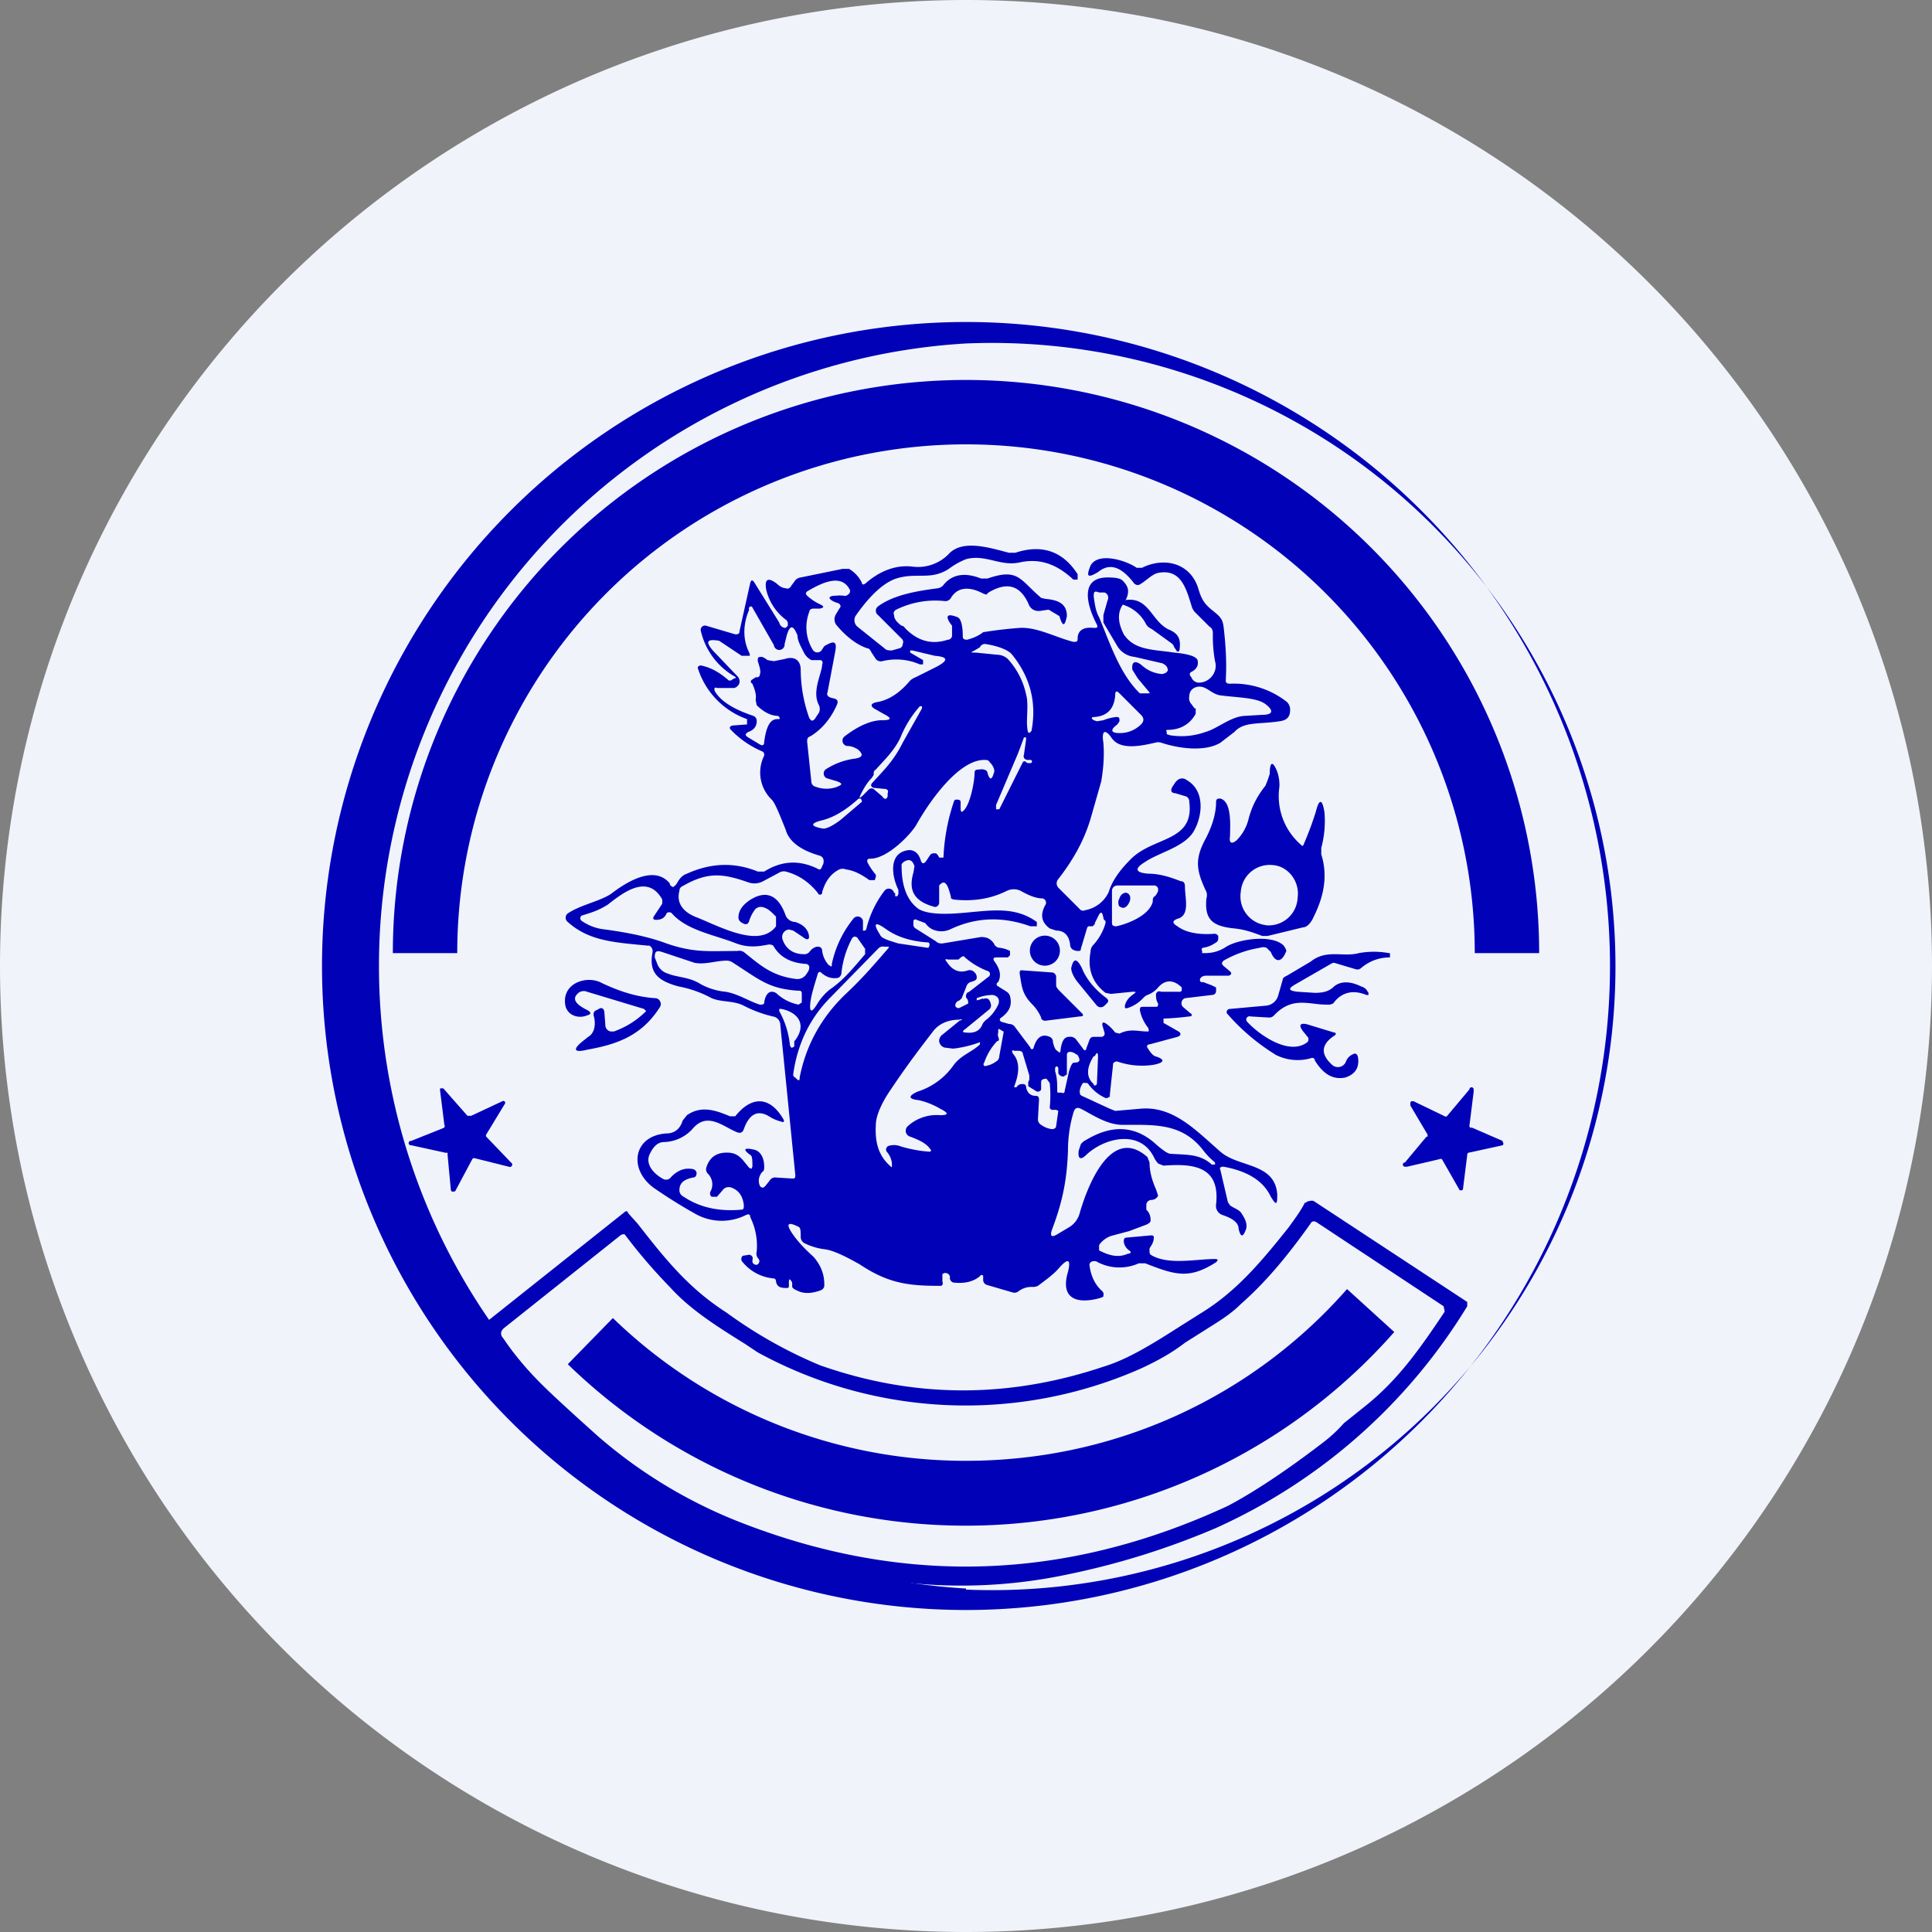 <ns0:svg xmlns:ns0="http://www.w3.org/2000/svg" width="18" height="18" viewBox="0 0 18 18"><ns0:rect x="0" y="0" width="18" height="18" fill="#808080" stroke="none"/><path xmlns="http://www.w3.org/2000/svg" fill="#F0F3FA" d="M9 18a9 9 0 0 1 0 -18a9 9 0 0 1 0 18Z" /><ns0:path d="M11.32 10.83a.67.67 0 0 1-.1-.1c-.2-.27-.46-.25-.76-.25-.15 0-.29-.1-.39-.15-.04-.02-.06 0-.07.04-.03.1-.05.22-.05.35-.01.3-.06.5-.15.74-.02.06 0 .07.05.04l.1-.06a.22.22 0 0 0 .11-.14c.06-.21.28-.83.63-.52l.02.05c0 .08.02.16.06.25l.02.06c-.01.02-.03.04-.07.04a.05.05 0 0 0-.04.04v.05c.03.03.04.06.04.1 0 .02-.02.03-.04.04l-.16.06-.15.04a.22.22 0 0 0-.13.09v.05c.1.05.18.07.27.03.03 0 .03-.02.01-.03a.12.12 0 0 1-.05-.08c0-.02 0-.04.03-.04l.22-.02c.02 0 .03 0 .03.02 0 .04-.02.07-.04.1v.03a.04.04 0 0 0 .01.03c.16.1.42.04.6.04.03 0 .03.01.01.03-.25.16-.38.12-.66.01h-.06a.44.44 0 0 1-.4-.02h-.02a.04.04 0 0 0-.04.03c.01.1.05.19.12.25a.04.04 0 0 1 .01.04v.01l-.02.01c-.2.06-.39.03-.31-.24.03-.12 0-.13-.08-.04-.05.06-.12.11-.2.17a.1.1 0 0 1-.05.01.2.2 0 0 0-.13.04.06.06 0 0 1-.06.01l-.24-.07a.05.05 0 0 1-.03-.05v-.03c0-.01-.02-.02-.03 0-.06.05-.14.07-.24.06-.02 0-.04-.02-.04-.04v-.02c-.01-.02-.02-.03-.05-.03l-.02.01v.07a.03.03 0 0 1-.01.04h-.01c-.29 0-.48-.02-.75-.2-.14-.08-.25-.13-.32-.14a.58.58 0 0 1-.2-.06.07.07 0 0 1-.03-.05c0-.06 0-.09-.02-.1-.1-.05-.12-.03-.06.06.04.06.1.13.2.22.06.07.1.15.1.26a.05.05 0 0 1-.03.05c-.08.03-.16.04-.23 0a.07.07 0 0 1-.04-.03.3.3 0 0 0 0-.04c-.02-.04-.03-.04-.03 0v.03c0 .01 0 .02-.02.02-.06 0-.09-.01-.1-.06 0-.02-.01-.03-.03-.03a.42.42 0 0 1-.28-.15.04.04 0 0 1 0-.06l.06-.01a.04.04 0 0 1 .03.02.04.04 0 0 1 0 .03c0 .02 0 .03.02.04a.03.03 0 0 0 .03 0c.02-.02.02-.04 0-.06a.07.07 0 0 1-.01-.06.6.6 0 0 0-.06-.32c0-.03-.02-.03-.04-.02a.5.5 0 0 1-.47-.01 4.8 4.8 0 0 1-.37-.23c-.26-.17-.22-.5.1-.52.08 0 .13-.05.15-.12l.04-.05c.13-.09.26-.05.4.01h.05c.16-.2.33-.18.45.03.01.02 0 .03-.02.02a.38.38 0 0 1-.1-.04c-.12-.08-.2-.03-.25.11-.01.03-.03.04-.06.03-.13-.05-.28-.2-.42-.03a.37.37 0 0 1-.26.12c-.06 0-.1.04-.13.1-.06.1.03.2.13.25h.03l.02-.01c.06-.07.13-.1.2-.09.03 0 .05.02.05.04s-.01.04-.03.04c-.1.02-.13.06-.13.12 0 .03.02.05.04.06.15.1.33.14.54.12.02 0 .02-.02.02-.04-.01-.1-.06-.15-.13-.17-.02 0-.04 0-.06.02l-.06.07h-.05a.04.04 0 0 1-.01-.05.14.14 0 0 0-.02-.16.06.06 0 0 1-.02-.06c.03-.1.1-.15.22-.14.09.01.12.07.18.14l.02.01.01-.02c0-.06 0-.1-.02-.11-.07-.05-.06-.07.03-.05.06.01.1.07.1.16 0 .02 0 .04-.02.05-.03.04-.04.08-.02.13.02.02.03.02.05 0l.04-.05a.06.06 0 0 1 .05-.03l.16.01c.02 0 .03 0 .03-.03l-.14-1.4a.08.08 0 0 0-.07-.08 1.15 1.15 0 0 1-.27-.1c-.1-.05-.2-.03-.3-.07-.09-.05-.2-.09-.31-.11-.18-.05-.28-.12-.24-.32a.06.06 0 0 0-.03-.06h-.02c-.3-.03-.54-.04-.74-.22a.05.05 0 0 1 0-.08c.12-.08.29-.11.4-.18.13-.1.4-.28.55-.1 0 .02.01.02.02.03.01.01.02 0 .04-.02.02-.03.04-.08.1-.1.22-.1.44-.11.66-.02h.06c.16-.1.32-.11.49-.03.03.02.04.01.05-.02l.01-.02c.01-.04 0-.07-.04-.08-.17-.05-.28-.13-.31-.24-.06-.15-.1-.25-.13-.28a.35.35 0 0 1-.07-.41c0-.02 0-.03-.02-.04a.88.88 0 0 1-.29-.2c-.02-.02-.01-.03.01-.04l.13-.01h.01V6.7a.74.74 0 0 1-.46-.48.03.03 0 0 1 .03-.02c.1.02.18.07.26.14h.02l.03-.02c.02 0 .02-.01 0-.02a.66.66 0 0 1-.31-.42.04.04 0 0 1 .05-.05l.27.08c.02 0 .04 0 .04-.03l.1-.45c.01-.03.02-.03.04 0l.23.37c.01.04.04.05.06.05l.02-.02V5.8l-.01-.02a.49.49 0 0 1-.19-.28c-.02-.1.01-.13.1-.06.02.02.05.04.08.04.02.01.04 0 .05-.02l.03-.04a.08.08 0 0 1 .06-.04l.39-.08h.06a.3.3 0 0 1 .12.13c0 .02.02.02.04 0 .14-.12.29-.17.44-.15a.4.4 0 0 0 .34-.13c.13-.12.36-.05.55 0h.06c.24-.08.44-.02.58.2v.05H10c-.16-.15-.32-.2-.5-.16-.18.04-.32-.08-.5-.03a.68.68 0 0 0-.16.09c-.17.11-.3.03-.49.09-.15.05-.29.22-.38.35a.08.08 0 0 0 .02.1l.25.2c.02.02.04.02.07.02l.07-.02A.04.04 0 0 0 8.41 6a.04.04 0 0 0-.01-.05l-.22-.22a.05.05 0 0 1 0-.08c.16-.12.42-.15.56-.17a.08.08 0 0 0 .05-.03c.08-.1.2-.12.35-.06h.06c.29-.1.3.01.5.18l.04.01c.14.01.2.06.2.16-.02.1-.04.1-.07 0l-.1-.06-.07.01c-.05.01-.1-.01-.12-.07-.08-.17-.2-.2-.37-.1l-.02.02-.03-.01c-.13-.07-.24-.06-.3.04a.06.06 0 0 1-.06.03.82.82 0 0 0-.45.08c-.02.01-.03.03-.02.05 0 .04.03.07.07.1.02 0 .03.02.04.03.11.11.24.15.39.1.02 0 .03-.01.04-.03v-.1c-.07-.09-.05-.12.05-.08.03.01.05.07.05.18 0 .02.01.03.04.03.04-.01.1-.03.15-.07a3.96 3.96 0 0 1 .34-.04c.16-.01.34.09.5.13.03 0 .04 0 .04-.03 0-.08.06-.11.15-.1.03 0 .04 0 .03-.03-.08-.15-.18-.44.1-.44.08 0 .12.01.14.03.03.03.05.06.05.1 0 .04-.02.08-.04.11-.06.08-.06.17 0 .29.1.15.27.14.47.17.11.01.18.03.2.05.02.01.02.03.02.05 0 .03-.02.06-.06.08-.02.01-.02.03 0 .05.01.03.04.05.07.05.1 0 .18-.1.15-.2a1.3 1.3 0 0 1-.02-.26c0-.03-.01-.05-.03-.06l-.14-.14a.14.14 0 0 1-.03-.06c-.05-.16-.1-.35-.32-.3-.06.02-.11.08-.17.11h-.02l-.02-.01c-.12-.16-.23-.2-.34-.11-.1.06-.11.04-.07-.06.07-.13.33-.05.43.02h.05c.2-.1.44-.05.52.18.03.1.05.15.14.22.06.05.09.07.1.15.02.17.03.34.02.5 0 .02.01.03.04.03a.8.8 0 0 1 .53.17.1.1 0 0 1 .03.07c0 .06-.02.1-.1.11-.19.03-.33 0-.42.1l-.13.1c-.15.09-.4.05-.55 0a.1.1 0 0 0-.06 0c-.13.03-.32.07-.4-.04-.06-.09-.1-.08-.08.04.01.12 0 .24-.02.36l-.1.35c-.06.2-.16.38-.3.56a.06.06 0 0 0 0 .08l.2.2a.04.04 0 0 0 .05.01.3.3 0 0 0 .22-.17c.03-.1.1-.2.2-.3.21-.22.6-.16.55-.54a.05.05 0 0 0-.03-.05l-.1-.03c-.04 0-.05-.03-.02-.07l.02-.03c.03-.04.07-.05.11-.02.17.1.14.33.07.46-.08.16-.33.21-.46.3-.1.06-.1.1.03.11.1 0 .2.03.3.07.03 0 .04.02.04.05 0 .11.05.27-.07.3-.05.02-.05.04 0 .07.08.06.2.08.34.07a.04.04 0 0 1 .04.02v.02c0 .01 0 .03-.02.04a.27.27 0 0 1-.12.05c-.01 0-.02.01-.01.03v.02h.03c.07 0 .13-.02.18-.05.11-.08.44-.13.55-.02.02.03.03.05.02.06-.04.1-.1.1-.14 0l-.04-.04a.09.09 0 0 0-.06 0 1 1 0 0 0-.34.12c-.02.02-.02.03 0 .05l.06.05c.02.02.01.03-.01.04h-.19c-.04 0-.06 0-.08.03v.02l.01.01h.02l.08.03.04.02v.03c0 .03-.02.04-.04.04l-.25.03a.05.05 0 0 0-.02.08l.07.06c.02.01.02.03-.01.03a2.65 2.65 0 0 1-.24.02v.04l.14.08c.03.02.02.04-.01.05l-.26.07c-.02 0-.03.02-.02.03.03.05.05.07.07.08.1.03.09.06-.01.08a.7.7 0 0 1-.34-.03.04.04 0 0 0-.04.02v.01l-.03.28v.02h-.01l-.01.01h-.02a.4.4 0 0 1-.16-.13l-.01-.01h-.02a.03.03 0 0 0-.02 0 .16.16 0 0 0-.03.07c0 .03 0 .04.02.05l.26.12.05.02.23-.02c.31-.03.52.2.75.4.17.15.51.1.53.4 0 .1-.01.1-.06.02-.07-.15-.22-.24-.44-.28-.03 0-.04.01-.03.03l.07.3.02.03c.04.03.09.04.11.08.04.06.05.1.04.14-.03.08-.05.08-.07 0 0-.06-.06-.1-.15-.13a.09.09 0 0 1-.06-.1c.04-.36-.22-.38-.49-.36l-.05-.02a.24.24 0 0 1-.04-.06c-.13-.26-.46-.18-.63-.02-.05.05-.08.04-.07-.04l.02-.06a.14.14 0 0 1 .05-.04c.25-.15.47-.13.66.05.06.05.1.08.13.08.15.01.27 0 .38.1h.03v-.03Z" fill="#0102B8" /><ns0:path d="M8.6 6.19v-.04l-.12-.07v-.02h.02l.21.05c.12.01.13.04.02.1l-.2.1a.17.17 0 0 0-.05.03c-.1.12-.2.18-.3.2-.07.01-.08.04-.02.07l.07.04c.08.04.08.06-.01.06-.1 0-.22.05-.35.15a.05.05 0 0 0-.02.05.05.05 0 0 0 .04.04c.05 0 .08.02.1.03.06.05.05.08-.04.09a.65.65 0 0 0-.26.1.05.05 0 0 0 .01.08l.1.03c.05.02.05.03 0 .05a.28.28 0 0 1-.2 0 .05.05 0 0 1-.04-.04l-.04-.38c0-.02 0-.04.03-.05.1-.06.19-.16.25-.3.01-.03 0-.04-.02-.05l-.04-.01c-.03-.01-.04-.03-.03-.05l.07-.37c.02-.1 0-.12-.1-.06l-.02.03a.05.05 0 0 1-.09 0 .4.4 0 0 1-.03-.35c0-.02.02-.03.04-.03h.06c.04-.01.04-.02 0-.04a.46.46 0 0 1-.12-.08c-.02-.02-.01-.03 0-.04.12-.07.32-.18.4-.01a.04.04 0 0 1-.02.04.04.04 0 0 1-.04.01.3.3 0 0 0-.07 0c-.08 0-.08.03-.01.06l.03.01c.02.01.03.03.01.05l-.03.05a.09.09 0 0 0 0 .1c.1.12.2.19.29.22.02 0 .03.02.04.04l.04.06a.06.06 0 0 0 .06.02.55.55 0 0 1 .35.03h.03ZM10.55 6.24l.05.08.1.12c.02.02.01.02-.02.02h-.06l-.01-.01c-.18-.18-.27-.46-.37-.7-.03-.05-.04-.12-.05-.19 0-.04 0-.06.05-.04h.05a.05.05 0 0 1 .03.07l-.04.14v.07l.13.22a.21.21 0 0 0 .16.1l.26.06c.04.02.05.04.05.07l-.02.02-.03.01a.31.31 0 0 1-.19-.08c-.06-.05-.1-.04-.09.04Z" fill="#F0F3FA" /><ns0:path d="m10.91 5.99-.18-.13a.12.12 0 0 1-.05-.04.36.36 0 0 0-.2-.18c-.06-.02-.05-.04.01-.05.22-.03.24.21.41.28.09.04.1.1.09.18 0 .02-.02.03-.03.01l-.02-.03a.07.07 0 0 0-.03-.04Z" fill="#0102B8" /><ns0:path d="M7.06 6.16c.02.06.03.1.02.12 0 .01 0 .02-.02.03h-.02l-.03.02c-.02.01-.02.03 0 .04.02.05.04.1.03.15l.01.05c.07.07.14.1.2.1.01.01.02.02.01.03h-.02c-.06 0-.1.06-.12.21 0 .04-.02.04-.05.02l-.1-.06c-.03-.02-.03-.03 0-.05.06-.02.08-.06.08-.1a.05.05 0 0 0-.03-.05c-.12-.04-.29-.11-.36-.23-.01-.03 0-.04.02-.03h.16a.07.07 0 0 0 .05-.05.07.07 0 0 0-.02-.06l-.22-.23c-.08-.09-.07-.12.05-.1l.21.14h.06c.02 0 .02 0 .01-.03-.06-.12-.06-.26 0-.4A.02.02 0 0 1 7 5.65a.02.02 0 0 1 .01.01l.2.35a.05.05 0 0 0 .1-.01l.02-.08c.03-.1.06-.1.1 0 0 .05.03.1.06.16.02.04.05.06.07.07h.08c.02 0 .03.02.02.04 0 .08-.1.25-.03.38.01.02.01.05 0 .07l-.04.06c-.02.02-.03.02-.05-.01a1.35 1.35 0 0 1-.08-.45c0-.09-.06-.13-.15-.1l-.1.02-.06-.01a.18.18 0 0 0-.05-.03c-.03 0-.04 0-.04.03ZM9.58 6.83c-.03-.1.01-.25-.02-.36a.71.71 0 0 0-.17-.33.15.15 0 0 0-.1-.04l-.2-.02c-.05 0-.05 0-.01-.02l.05-.03A.05.05 0 0 1 9.18 6c.13.02.22.06.25.1.17.21.23.45.18.71l-.02.02-.01-.01ZM11.13 6.6l-.03-.04a.08.08 0 0 1-.02-.07c0-.05.03-.08.07-.09.09-.02.13.07.23.08.16.02.33.02.41.08.08.06.07.1-.03.1l-.17.01c-.13.01-.25.12-.36.15a.66.66 0 0 1-.33.03l-.03-.01v-.02c-.01-.02 0-.02.01-.02.1 0 .2-.04.26-.15V6.6ZM10.4 6.68a.47.47 0 0 0-.12.03l-.06.01-.03-.01c-.03-.02-.02-.03.01-.03.12-.01.18-.08.19-.2 0-.04.01-.05.04-.02l.2.2c.03.03.03.06 0 .09a.28.28 0 0 1-.2.08c-.08 0-.09-.03-.02-.08l.02-.03c0-.03 0-.04-.03-.04ZM8.14 7.34l.1.01c.03 0 .04.02.03.04v.03c-.01.03-.03.03-.05 0l-.07-.06c-.02-.02-.04-.02-.06 0l-.05.05c-.03.03-.04.03-.02-.01.03-.06.06-.11.1-.15l.02-.03V7.2s0-.02.02-.03c.06-.07.17-.17.23-.3.04-.1.1-.2.18-.29h.02v.02l-.18.32c-.08.16-.16.24-.28.37-.02.02-.02.04.01.05ZM9.56 7.1a.02.02 0 0 0-.03 0l-.22.44h-.03V7.5l.2-.47a4.93 4.93 0 0 0 .06-.16h.02v.02l-.02.14a.04.04 0 0 0 0 .03.04.04 0 0 0 .04.02h.02a.01.01 0 0 1 0 .03c-.03 0-.04 0-.04-.02Z" fill="#F0F3FA" /><ns0:path d="M8.33 8.32a.05.05 0 0 0-.04-.04.05.05 0 0 0-.05.02.95.95 0 0 0-.17.36l-.01.01h-.02v-.09a.05.05 0 0 0-.09-.02 1 1 0 0 0-.2.42c0 .03 0 .03-.03.01a.24.24 0 0 1-.06-.13c0-.02-.01-.04-.04-.04-.02 0-.05.01-.08.05a.06.06 0 0 1-.05.02c-.1 0-.17-.05-.2-.14a.07.07 0 0 1 .06-.09l.04.01.09.06c.05.04.07.02.05-.04-.02-.05-.06-.08-.12-.1a.1.1 0 0 1-.09-.06c-.07-.2-.19-.24-.34-.14-.07.05-.1.1-.1.16 0 .03.03.05.06.06.02 0 .03 0 .04-.03a.34.34 0 0 1 .05-.1c.02-.03.06-.04.1-.02.03.01.06.04.1.08v.09c-.15.2-.49.02-.73-.08-.14-.05-.2-.14-.17-.25 0-.03.02-.04.04-.05.23-.13.37-.11.6-.03a.17.17 0 0 0 .14-.01l.15-.08a.08.08 0 0 1 .06-.01c.12.03.22.1.3.2a.02.02 0 0 0 .04-.01c.03-.1.08-.17.16-.21a.08.08 0 0 1 .06 0c.08.01.15.05.22.1h.05l.01-.03v-.02a.6.6 0 0 1-.08-.12c0-.02 0-.03.03-.03.16 0 .38-.23.43-.32.1-.18.38-.6.63-.6.02 0 .04 0 .05.02.04.04.05.08.04.1-.02.07-.04.07-.06 0 0-.02-.03-.04-.08-.03-.02 0-.04 0-.04.03 0 .08-.04.29-.1.35-.02.02-.03.02-.03-.02v-.06c0-.01-.01-.02-.03-.02H8.9l-.01.01a1.86 1.86 0 0 0-.1.53h-.04a.09.09 0 0 0-.03-.04h-.03l-.02.01-.04.06c-.02.03-.04.03-.05 0-.02-.07-.06-.1-.11-.1-.2.02-.16.25-.1.37v.04l-.01.02h-.02v-.03Z" fill="#F0F3FA" /><ns0:path d="M7.67 7.64c.11-.03.22-.1.33-.2h.02l.01.02v.01l-.2.17c-.08.06-.13.08-.16.08-.12-.02-.13-.05 0-.08ZM10.2 8.6l.04-.08c.02-.03.03-.02.04.03 0 0 0 .02.02.03v.02a.5.5 0 0 1-.12.21.1.1 0 0 0-.02.06c-.03.16.02.29.14.38l.05.01.2-.02c.04 0 .04 0 0 .03s-.06.06-.07.1c0 .02 0 .03.03.02.06-.02.1-.05.14-.09a.1.1 0 0 1 .04-.03.24.24 0 0 0 .1-.07c.07-.08.15-.07.22 0v.03a.03.03 0 0 1-.03.01h-.16c-.03-.01-.04 0-.05.02 0 .03 0 .06.02.09v.01a.03.03 0 0 1-.01.02H10.66c-.03 0-.04 0-.04.03.01.06.04.12.08.17v.01a.02.02 0 0 1 0 .02h-.01c-.09 0-.16-.03-.26.02l-.04-.01a.4.4 0 0 0-.08-.08c-.03-.02-.04-.02-.04.01l.02.07a.03.03 0 0 1 0 .02.03.03 0 0 1-.03.02h-.07a.04.04 0 0 0-.04.03l-.03.08c0 .02-.02.02-.03 0l-.06-.08a.07.07 0 0 0-.07-.03c-.05 0-.07.05-.08.13 0 .02-.01.02-.03 0-.02-.01-.03-.04-.04-.08a.05.05 0 0 0-.03-.05c-.07-.03-.12 0-.15.1a.01.01 0 0 1-.03 0l-.15-.2a.07.07 0 0 0-.05-.02l-.07-.02c-.02-.01-.02-.03 0-.04.08-.06.1-.12.08-.2a.08.08 0 0 0-.03-.04l-.08-.05c-.02-.01-.02-.03 0-.04.03-.06.02-.12-.04-.2-.01-.02 0-.03.02-.03h.11l.02-.02v-.04a.27.27 0 0 0-.1-.03.06.06 0 0 1-.05-.04c-.03-.04-.06-.06-.12-.06l-.36.06c-.02 0-.04 0-.06-.02l-.19-.12a.04.04 0 0 1-.02-.04v-.03c0-.01.02-.02.03-.01l.08.03c.03.04.06.06.1.07a.2.2 0 0 0 .13-.01c.25-.12.5-.12.75-.03h.06v-.04c-.22-.16-.46-.1-.75-.08-.16.01-.28 0-.35-.04-.1-.07-.16-.2-.16-.4v-.02l.02-.02c.05-.03.08-.02.1.04l-.01.06c-.05.17.01.27.2.32a.04.04 0 0 0 .04-.04V8.25c.05-.06.08-.02.11.11v.01l.02.01c.17.02.34 0 .5-.08a.15.15 0 0 1 .13 0c.07.04.14.07.2.07a.04.04 0 0 1 .03.06c-.05.09-.04.16.04.22l.06.02c.08 0 .12.05.13.13 0 .02.01.04.03.05a.1.1 0 0 0 .04.01c.02 0 .03 0 .03-.02l.06-.2.01-.01h.04l.02-.02V8.6Z" fill="#F0F3FA" /><ns0:path d="M12.26 7.56a2.94 2.94 0 0 1-.12.32.02.02 0 0 1-.02-.01.6.6 0 0 1-.2-.54.39.39 0 0 0-.02-.14c-.04-.1-.07-.1-.07.02l-.02.06-.02.05c-.08.1-.13.2-.16.32a.42.42 0 0 1-.11.19c-.05.04-.07.02-.06-.04 0-.09.02-.32-.09-.35-.02 0-.04 0-.04.03 0 .1-.03.21-.09.33-.11.2-.1.3 0 .51a.1.1 0 0 1 0 .06c-.02.2.06.26.26.28.1.01.18.04.26.07h.05l.33-.08c.03 0 .07-.03.1-.1.1-.2.13-.39.07-.58V7.9a.97.97 0 0 0 .03-.33c-.02-.13-.05-.13-.08-.01Zm-.46 1.06a.27.27 0 0 1-.24-.31.27.27 0 0 1 .3-.25c.14.01.25.15.23.3a.27.27 0 0 1-.3.26Z" fill="#0102B8" /><ns0:path d="M6.11 8.57c.04 0 .08-.01.1-.06a.03.03 0 0 1 .03-.01.03.03 0 0 1 .02.01c.14.16.4.2.6.28.11.04.2.03.3.01.02 0 .04 0 .05.02.06.1.16.15.29.16.04 0 .05.03.03.07l-.02.03a.1.1 0 0 1-.1.04c-.23-.03-.34-.14-.48-.25a.08.08 0 0 0-.06-.01c-.26 0-.4.02-.66-.07-.16-.06-.35-.1-.57-.13a.46.46 0 0 1-.22-.08.03.03 0 0 1 0-.05c.1-.03.16-.05.24-.1.13-.1.37-.3.51-.05v.04l-.08.12c-.01.02 0 .03.02.03ZM10.4 8.63c.1-.02.31-.1.34-.23 0-.02 0-.04.02-.05a.13.13 0 0 0 .03-.05v-.02a.04.04 0 0 0-.03-.03H10.41a.05.05 0 0 0-.05.05v.3c0 .02.01.03.04.03Zm.04-.18c-.02 0-.03-.05-.01-.08.01-.04.05-.06.07-.05.03.01.04.05.02.09-.02.04-.05.06-.08.04ZM8.26 8.66c.1.07.23.11.38.12.02 0 .02.01.02.03l-.01.02h-.01l-.27-.04c-.1-.03-.16-.05-.17-.08-.07-.11-.05-.13.06-.05Z" fill="#F0F3FA" /><ns0:path d="M9.87 8.82a.14.14 0 1 1-.27 0 .14.14 0 0 1 .27 0Z" fill="#0102B8" /><ns0:path d="M7.84 9.06a.87.87 0 0 1 .1-.32.03.03 0 0 1 .05 0l.07.1v.05c-.12.14-.2.24-.33.33a.51.51 0 0 0-.12.14c-.05.08-.07.07-.06-.02.01-.08.04-.17.07-.27.01-.02.02-.02.04 0 .05.04.1.05.15.04.02-.01.03-.03.03-.05ZM8.18 8.84a.06.06 0 0 1 .06-.02h.04v.01c-.13.15-.24.28-.4.43-.22.21-.37.47-.43.78 0 .02 0 .03-.02.02l-.02-.02a.03.03 0 0 1-.02-.03c.04-.29.16-.53.35-.72l.44-.45ZM7.19 9.24c-.03 0-.06.03-.07.1 0 .02-.02.02-.04.02-.1-.03-.2-.1-.32-.12a.6.6 0 0 1-.23-.07c-.11-.07-.21-.06-.31-.1a.15.15 0 0 1-.1-.1l-.02-.05c0-.05.01-.07.07-.05l.3.1c.1.02.2-.02.3-.02a.1.1 0 0 1 .06.02c.25.16.33.24.6.26.03 0 .04 0 .04.03v.08l-.03.02a.42.42 0 0 1-.2-.1.07.07 0 0 0-.05-.02Z" fill="#F0F3FA" /><ns0:path d="M11.62 9.52c.11.12.39.32.56.19a.03.03 0 0 0 .01-.02v-.02l-.04-.05c-.06-.07-.04-.1.05-.07l.23.07c.02 0 .02.02 0 .03-.12.08-.13.17-.02.27a.08.08 0 0 0 .13-.03.12.12 0 0 1 .07-.07c.02-.01.03 0 .04.02.02.1-.02.17-.12.2-.11.02-.2-.03-.28-.16 0-.02-.02-.03-.04-.02a.45.45 0 0 1-.32-.03 1.95 1.95 0 0 1-.46-.39.03.03 0 0 1 .03-.04l.33-.03a.13.13 0 0 0 .12-.1l.04-.14c0-.02.02-.03.04-.04l.22-.13c.15-.12.3-.04.45-.08a.77.77 0 0 1 .28 0h.01v.04c-.11 0-.2.04-.27.1a.05.05 0 0 1-.05.01l-.2-.06a.06.06 0 0 0-.03.01l-.33.19c-.07.04-.07.06.02.07l.16.01c.07 0 .13-.01.18-.06.06-.05.15-.05.25 0a.1.1 0 0 1 .05.03l.02.03v.02h-.02c-.12-.05-.23-.03-.31.08l-.03.01h-.03c-.17 0-.32-.08-.49.1a.06.06 0 0 1-.05.02l-.17-.01a.03.03 0 0 0-.03.05Z" fill="#0102B8" /><ns0:path d="m9.01 9.3.01.03v.02l-.08.04a.03.03 0 0 1-.04-.02c0-.02.01-.04.04-.05l.02-.02.04-.1c.01-.03.02-.04.04-.05.04-.01.06-.02.06-.04a.06.06 0 0 0-.02-.05.06.06 0 0 0-.06-.02c-.08.03-.15 0-.2-.08-.02-.02-.01-.03.01-.02h.1c.03-.03.05-.04.06-.02.07.06.14.1.22.13a.03.03 0 0 1 0 .05l-.18.14-.02.01-.01.02v.02l.01.02Z" fill="#F0F3FA" /><ns0:path d="M10.31 9.3c.02.02.02.03 0 .05l-.02.02a.05.05 0 0 1-.07 0l-.18-.22c-.04-.05-.06-.1-.06-.13.02-.09.05-.1.1 0 .04.1.12.2.23.28ZM9.88 9.24l.2.2c.02.02.01.03-.02.03l-.32.04c-.02 0-.04-.01-.04-.03a.4.4 0 0 0-.08-.12c-.1-.1-.1-.17-.12-.29 0-.02 0-.03.02-.03l.28.02c.02 0 .04.02.04.04v.08c0 .02.02.04.04.06ZM6 9.4l-.53-.16a.08.08 0 0 0-.08.01c-.06.05-.04.1.08.16.04.02.04.04 0 .05-.07.03-.17.01-.2-.08-.05-.22.2-.3.34-.22.17.08.33.13.5.14a.05.05 0 0 1 .04.03.05.05 0 0 1 0 .05c-.17.27-.4.35-.68.4-.12.03-.14 0-.04-.08l.05-.04c.07-.04.07-.14.05-.2v-.02l.01-.02.04-.02a.03.03 0 0 1 .04 0l.01.02.01.13a.06.06 0 0 0 .05.06h.03c.11-.04.21-.1.3-.19L6 9.4Z" fill="#0102B8" /><ns0:path d="M9.16 9.3a.25.25 0 0 1-.06.02V9.3a.4.4 0 0 1 .14-.03.07.07 0 0 1 .06.03.07.07 0 0 1 0 .06.38.38 0 0 1-.11.14.12.12 0 0 0-.04.05c-.02.05-.07.08-.15.07-.03 0-.04-.01-.01-.03l.22-.18a.05.05 0 0 0 .02-.06.09.09 0 0 0-.02-.04.04.04 0 0 0-.05 0ZM7.4 9.7v.05c-.03.02-.03.01-.04-.01a.82.82 0 0 0-.1-.32V9.4h.02c.15.03.24.14.13.29Z" fill="#F0F3FA" /><ns0:path d="M8.56 10.25a.7.7 0 0 1 .2.08c.08.04.08.06 0 .06a.4.4 0 0 0-.3.1.06.06 0 0 0-.02.06.06.06 0 0 0 .04.04c.08.03.15.06.19.12.01.01 0 .02-.01.02a1.2 1.2 0 0 1-.27-.05c-.05-.02-.1-.01-.12 0-.02.02-.02.04 0 .06.03.04.04.08.04.11s0 .03-.02.01c-.1-.09-.14-.21-.13-.38 0-.08.05-.2.14-.33.16-.24.3-.42.4-.55.05-.06.13-.1.24-.1.03-.01.03 0 0 .01l-.16.13a.07.07 0 0 0-.03.06.07.07 0 0 0 .05.06l.08.01a1.06 1.06 0 0 0 .25-.06v.02c-.07.07-.18.1-.25.2a.65.65 0 0 1-.33.24c-.09.04-.09.07.01.08ZM9.31 9.84c0 .02-.01.04-.03.05a.22.22 0 0 1-.09.04.02.02 0 0 1-.02 0 .02.02 0 0 1 0-.03.54.54 0 0 1 .12-.2c.02 0 .02-.02.01-.04a.07.07 0 0 1 0-.04c0-.04 0-.04.03-.02l.02.01v.01l-.04.22ZM9.58 10.12l.08.05h.01a.03.03 0 0 0 .03-.02v-.07c0-.02.02-.03.05-.03l.03.04a1.13 1.13 0 0 1 0 .23.03.03 0 0 0 .02.02h.04l.02.01-.02.14c0 .02-.02.03-.04.03a.22.22 0 0 1-.1-.04.06.06 0 0 1-.03-.05l.01-.18c0-.02 0-.04-.03-.04-.05 0-.08-.03-.09-.08 0-.02-.01-.03-.03-.03-.02 0-.04 0-.06.03h-.02v-.01c.05-.13.05-.23-.01-.3-.02-.03-.01-.04.01-.03h.04c.02 0 .04.01.04.03l.06.2v.04l-.01.02v.04ZM9.94 9.97v-.14c0-.02.01-.03.03-.03.03 0 .05.02.07.03.03.05.02.07-.03.07-.02 0-.03.02-.05.08l-.04.18c0 .02-.01.03-.03.02h-.02c-.02 0-.02 0-.02-.02 0-.06 0-.12-.02-.18v-.03c.01-.02.02-.02.03 0V10c.01.02.03.03.05.03l.03-.02v-.03ZM10.2 9.84c.02-.04.03-.04.03.01l-.01.24a.02.02 0 0 1-.03.02v-.01c-.07-.06-.07-.15 0-.26Z" fill="#F0F3FA" /><ns0:path d="m4.38 10.4.3-.14a.02.02 0 0 1 .02 0 .02.02 0 0 1 0 .03l-.17.28a.02.02 0 0 0 0 .02l.23.24a.02.02 0 0 1-.02.04l-.32-.08a.02.02 0 0 0-.02.01l-.16.3h-.01a.02.02 0 0 1-.03-.02l-.03-.32v-.02h-.02l-.32-.07a.02.02 0 0 1-.02-.01.02.02 0 0 1 .02-.03l.3-.12a.02.02 0 0 0 .01-.03l-.04-.32v-.02h.03l.22.25a.02.02 0 0 0 .03 0ZM13.7 10.5l.3.13v.01a.02.02 0 0 1 0 .03l-.32.07a.02.02 0 0 0-.01.02l-.04.32a.02.02 0 0 1-.01.01h-.02l-.16-.28a.02.02 0 0 0-.03-.01l-.3.07h-.02a.02.02 0 0 1 0-.04l.2-.24h.01v-.02l-.16-.27v-.02a.02.02 0 0 1 .01-.02h.02l.29.14a.02.02 0 0 0 .02 0l.21-.25a.02.02 0 0 1 .04 0v.02l-.04.32a.02.02 0 0 0 .02.02Z" fill="#0102B8" /><ns0:path fill-rule="evenodd" d="M12.16 11.2c-.04.08-.1.16-.15.23-.27.34-.5.61-.83.81l-.19.12c-.22.14-.47.3-.7.37-.89.3-1.77.3-2.65-.01a4.23 4.23 0 0 1-.87-.49c-.36-.23-.58-.51-.83-.83l-.09-.1c0-.02-.02-.02-.04 0l-1.32 1.05a.06.06 0 0 0-.02.08 5.5 5.5 0 0 0 2.93 2.08l.12.04a4.75 4.75 0 0 0 2.42.12 7.2 7.2 0 0 0 1.38-.43 5.28 5.28 0 0 0 2.35-2.07v-.04l-1.43-.94a.06.06 0 0 0-.04 0 .06.06 0 0 0-.04.02Zm1.29.97-1.18-.78c-.03-.02-.05-.01-.06.01-.2.28-.4.53-.65.75-.1.1-.22.17-.33.24l-.19.12c-.13.1-.26.17-.41.24a4.04 4.04 0 0 1-3.57-.15l-.12-.08c-.29-.18-.52-.33-.7-.53a5 5 0 0 1-.42-.49.05.05 0 0 0-.04.01l-1.08.86c-.04.03-.04.07-.01.1.2.3.43.5.68.73l.2.18a4.54 4.54 0 0 0 1.32.8c1.53.6 3.04.55 4.55-.15.19-.1.48-.28.86-.57.08-.06.15-.12.22-.2l.2-.16c.3-.24.5-.52.74-.88l-.01-.05Z" fill="#0102B8" /><ns0:path fill-rule="evenodd" d="M9 14.81A5.81 5.81 0 1 0 9 3.2 5.81 5.81 0 0 0 9 14.8ZM9 15A6 6 0 1 0 9 3a6 6 0 0 0 0 12Z" fill="#0102B8" /><ns0:path d="M9 4.14a4.74 4.74 0 0 0-4.74 4.74h-.6a5.34 5.34 0 0 1 10.68 0h-.6A4.74 4.74 0 0 0 9 4.14Zm0 9.47c1.41 0 2.68-.61 3.55-1.6l.44.4a5.32 5.32 0 0 1-7.7.3l.42-.43A4.72 4.72 0 0 0 9 13.61Z" fill="#0102B8" /></ns0:svg>
